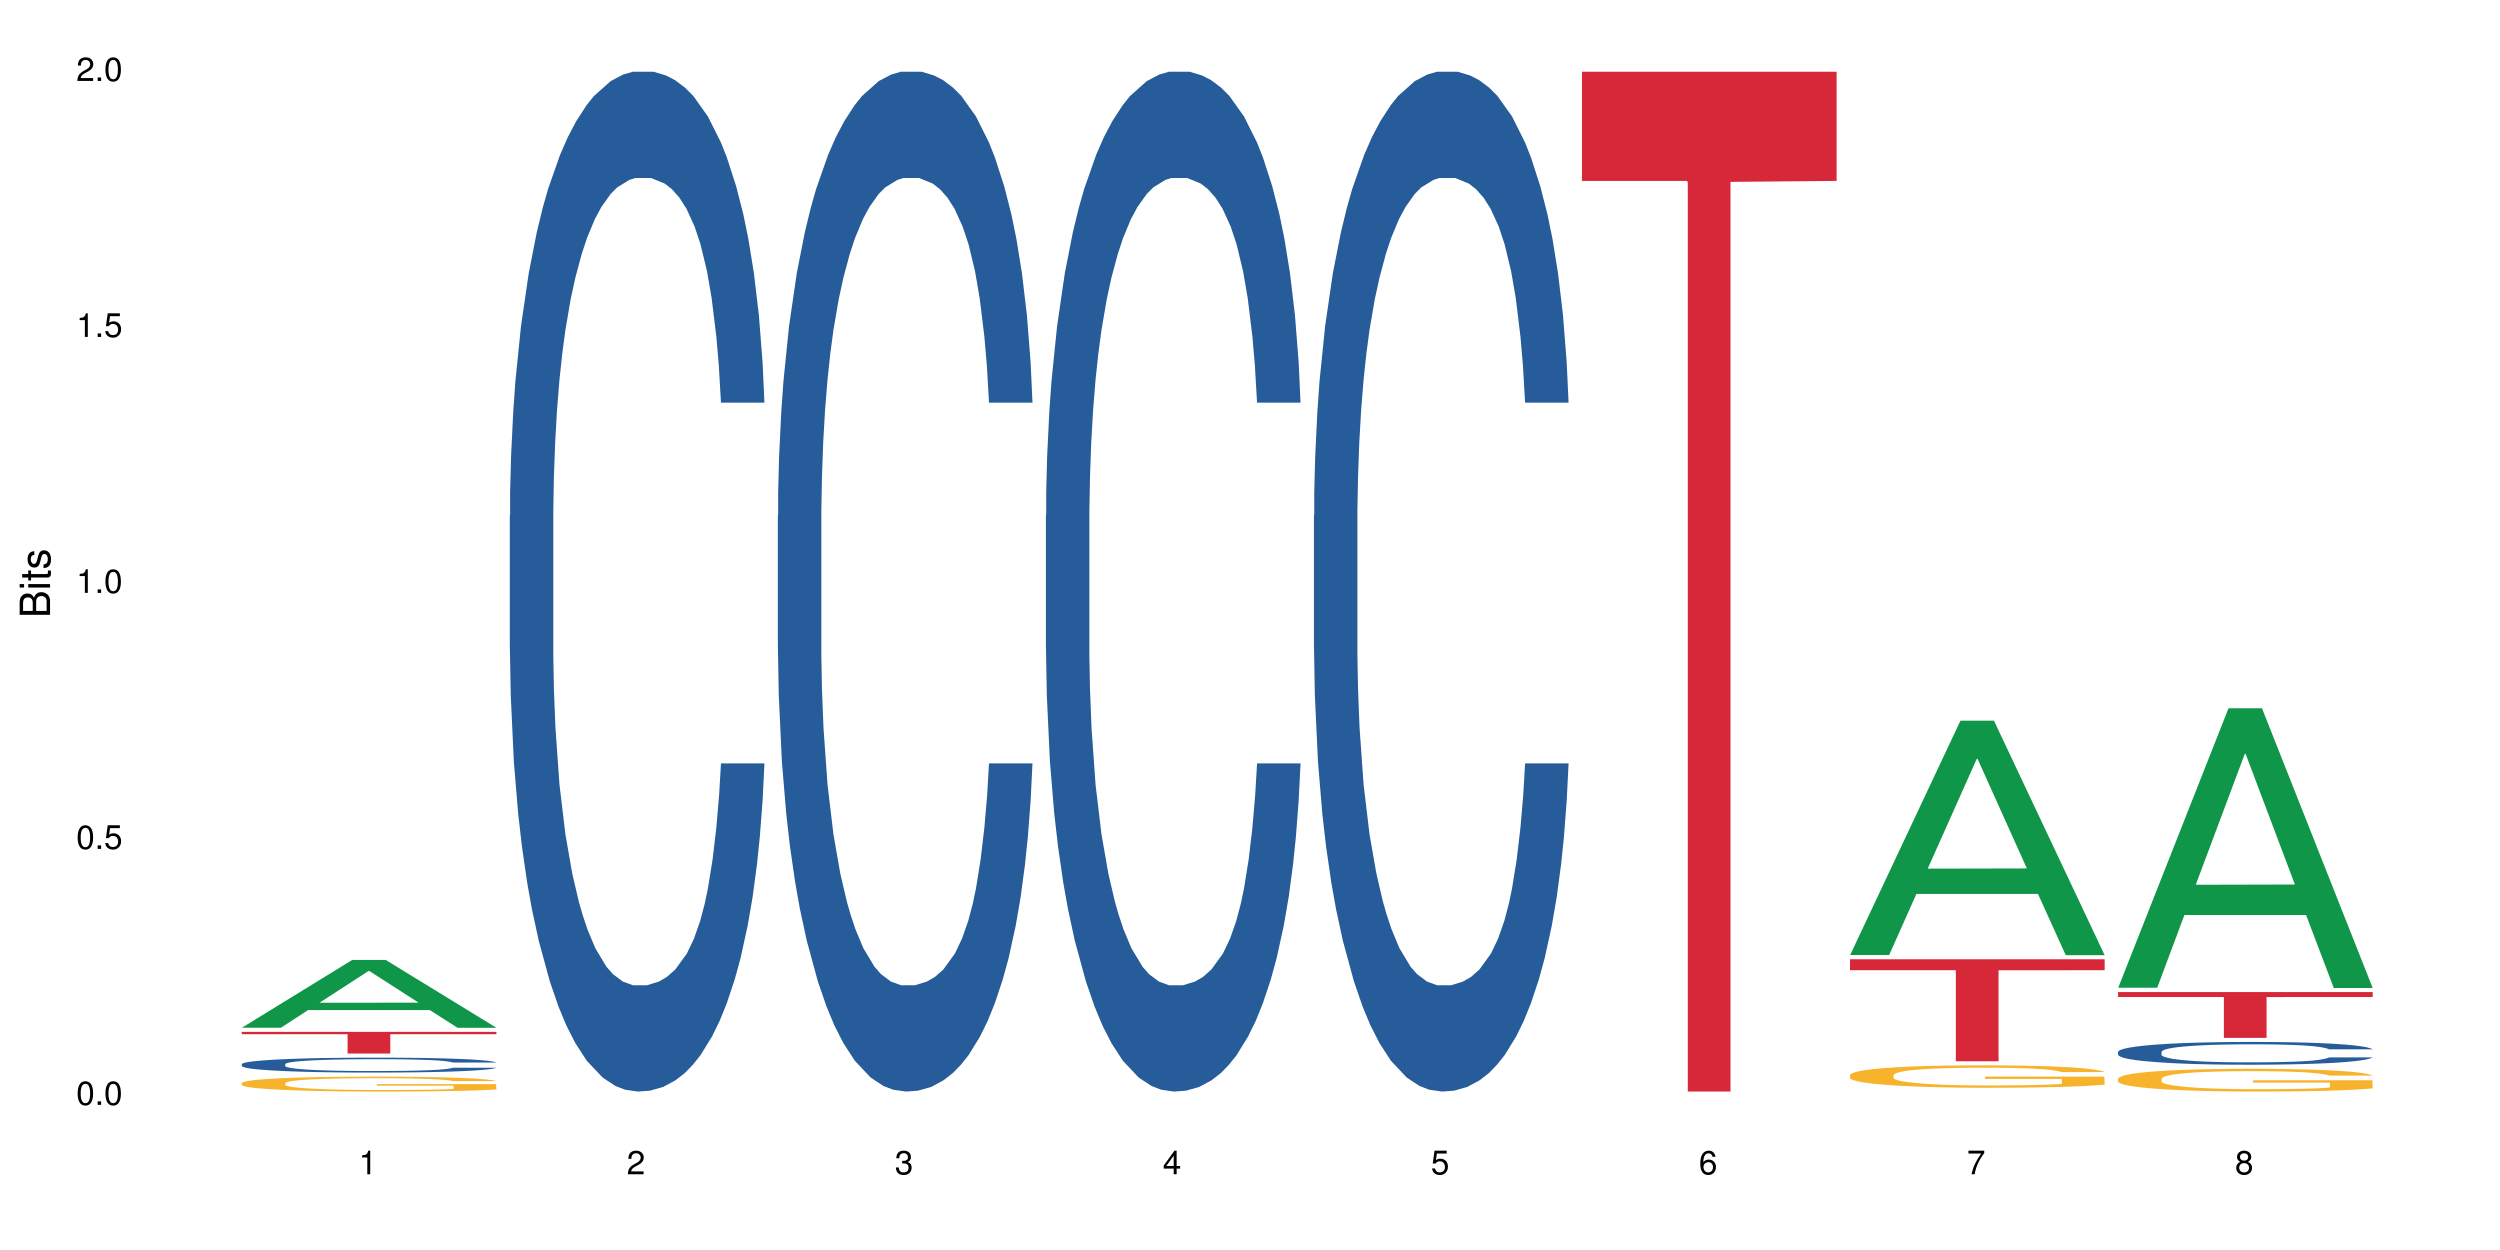 <?xml version="1.0" encoding="UTF-8"?>
<svg xmlns="http://www.w3.org/2000/svg" xmlns:xlink="http://www.w3.org/1999/xlink" width="720pt" height="360pt" viewBox="0 0 720 360" version="1.1">
<defs>
<g>
<symbol overflow="visible" id="glyph0-0">
<path style="stroke:none;" d=""/>
</symbol>
<symbol overflow="visible" id="glyph0-1">
<path style="stroke:none;" d="M 2.641 -6.797 C 2 -6.797 1.422 -6.531 1.078 -6.047 C 0.641 -5.453 0.406 -4.547 0.406 -3.297 C 0.406 -1 1.188 0.219 2.641 0.219 C 4.078 0.219 4.859 -1 4.859 -3.234 C 4.859 -4.562 4.656 -5.438 4.203 -6.047 C 3.844 -6.531 3.281 -6.797 2.641 -6.797 Z M 2.641 -6.047 C 3.547 -6.047 4 -5.125 4 -3.312 C 4 -1.375 3.562 -0.484 2.625 -0.484 C 1.734 -0.484 1.281 -1.422 1.281 -3.281 C 1.281 -5.141 1.734 -6.047 2.641 -6.047 Z M 2.641 -6.047 "/>
</symbol>
<symbol overflow="visible" id="glyph0-2">
<path style="stroke:none;" d="M 1.828 -1 L 0.828 -1 L 0.828 0 L 1.828 0 Z M 1.828 -1 "/>
</symbol>
<symbol overflow="visible" id="glyph0-3">
<path style="stroke:none;" d="M 4.562 -6.797 L 1.062 -6.797 L 0.547 -3.094 L 1.328 -3.094 C 1.719 -3.562 2.047 -3.734 2.578 -3.734 C 3.484 -3.734 4.062 -3.109 4.062 -2.094 C 4.062 -1.125 3.484 -0.531 2.578 -0.531 C 1.828 -0.531 1.375 -0.906 1.188 -1.672 L 0.328 -1.672 C 0.453 -1.109 0.547 -0.844 0.75 -0.594 C 1.125 -0.078 1.828 0.219 2.594 0.219 C 3.969 0.219 4.922 -0.781 4.922 -2.219 C 4.922 -3.562 4.031 -4.484 2.719 -4.484 C 2.25 -4.484 1.859 -4.359 1.469 -4.062 L 1.734 -5.969 L 4.562 -5.969 Z M 4.562 -6.797 "/>
</symbol>
<symbol overflow="visible" id="glyph0-4">
<path style="stroke:none;" d="M 2.484 -4.844 L 2.484 0 L 3.328 0 L 3.328 -6.797 L 2.766 -6.797 C 2.469 -5.75 2.281 -5.609 0.984 -5.453 L 0.984 -4.844 Z M 2.484 -4.844 "/>
</symbol>
<symbol overflow="visible" id="glyph0-5">
<path style="stroke:none;" d="M 4.859 -0.828 L 1.281 -0.828 C 1.359 -1.391 1.672 -1.75 2.5 -2.234 L 3.469 -2.75 C 4.406 -3.266 4.906 -3.969 4.906 -4.812 C 4.906 -5.375 4.672 -5.906 4.266 -6.266 C 3.859 -6.625 3.375 -6.797 2.719 -6.797 C 1.859 -6.797 1.219 -6.5 0.844 -5.922 C 0.609 -5.562 0.5 -5.125 0.484 -4.438 L 1.328 -4.438 C 1.359 -4.906 1.406 -5.188 1.531 -5.406 C 1.75 -5.812 2.188 -6.062 2.703 -6.062 C 3.469 -6.062 4.031 -5.516 4.031 -4.781 C 4.031 -4.25 3.719 -3.797 3.125 -3.438 L 2.234 -2.938 C 0.812 -2.141 0.406 -1.5 0.328 0 L 4.859 0 Z M 4.859 -0.828 "/>
</symbol>
<symbol overflow="visible" id="glyph0-6">
<path style="stroke:none;" d="M 2.125 -3.125 L 2.578 -3.125 C 3.516 -3.125 3.984 -2.703 3.984 -1.891 C 3.984 -1.031 3.469 -0.531 2.578 -0.531 C 1.656 -0.531 1.203 -0.984 1.156 -1.969 L 0.312 -1.969 C 0.344 -1.422 0.438 -1.078 0.609 -0.766 C 0.953 -0.109 1.625 0.219 2.547 0.219 C 3.953 0.219 4.859 -0.609 4.859 -1.906 C 4.859 -2.766 4.516 -3.25 3.703 -3.516 C 4.344 -3.766 4.656 -4.25 4.656 -4.938 C 4.656 -6.109 3.875 -6.797 2.578 -6.797 C 1.203 -6.797 0.484 -6.047 0.453 -4.609 L 1.297 -4.609 C 1.312 -5.016 1.344 -5.25 1.453 -5.453 C 1.641 -5.828 2.062 -6.062 2.594 -6.062 C 3.344 -6.062 3.797 -5.625 3.797 -4.906 C 3.797 -4.422 3.609 -4.141 3.25 -3.984 C 3.016 -3.891 2.719 -3.844 2.125 -3.844 Z M 2.125 -3.125 "/>
</symbol>
<symbol overflow="visible" id="glyph0-7">
<path style="stroke:none;" d="M 3.141 -1.625 L 3.141 0 L 3.984 0 L 3.984 -1.625 L 4.984 -1.625 L 4.984 -2.391 L 3.984 -2.391 L 3.984 -6.797 L 3.359 -6.797 L 0.266 -2.516 L 0.266 -1.625 Z M 3.141 -2.391 L 1 -2.391 L 3.141 -5.359 Z M 3.141 -2.391 "/>
</symbol>
<symbol overflow="visible" id="glyph0-8">
<path style="stroke:none;" d="M 4.781 -5.031 C 4.609 -6.141 3.891 -6.797 2.844 -6.797 C 2.094 -6.797 1.422 -6.438 1.031 -5.828 C 0.609 -5.172 0.406 -4.344 0.406 -3.094 C 0.406 -1.953 0.578 -1.234 0.984 -0.625 C 1.359 -0.078 1.953 0.219 2.703 0.219 C 3.984 0.219 4.922 -0.734 4.922 -2.078 C 4.922 -3.344 4.062 -4.234 2.844 -4.234 C 2.172 -4.234 1.641 -3.969 1.281 -3.469 C 1.281 -5.125 1.828 -6.047 2.797 -6.047 C 3.391 -6.047 3.797 -5.672 3.938 -5.031 Z M 2.734 -3.484 C 3.547 -3.484 4.062 -2.922 4.062 -2 C 4.062 -1.156 3.484 -0.531 2.703 -0.531 C 1.922 -0.531 1.328 -1.188 1.328 -2.047 C 1.328 -2.891 1.906 -3.484 2.734 -3.484 Z M 2.734 -3.484 "/>
</symbol>
<symbol overflow="visible" id="glyph0-9">
<path style="stroke:none;" d="M 4.984 -6.797 L 0.438 -6.797 L 0.438 -5.969 L 4.109 -5.969 C 2.5 -3.656 1.828 -2.234 1.328 0 L 2.219 0 C 2.594 -2.172 3.453 -4.047 4.984 -6.094 Z M 4.984 -6.797 "/>
</symbol>
<symbol overflow="visible" id="glyph0-10">
<path style="stroke:none;" d="M 3.75 -3.578 C 4.453 -4 4.688 -4.344 4.688 -4.984 C 4.688 -6.047 3.844 -6.797 2.641 -6.797 C 1.438 -6.797 0.594 -6.047 0.594 -4.984 C 0.594 -4.359 0.828 -4.016 1.516 -3.578 C 0.734 -3.203 0.359 -2.641 0.359 -1.891 C 0.359 -0.641 1.297 0.219 2.641 0.219 C 3.984 0.219 4.922 -0.641 4.922 -1.875 C 4.922 -2.641 4.531 -3.203 3.75 -3.578 Z M 2.641 -6.047 C 3.359 -6.047 3.812 -5.625 3.812 -4.969 C 3.812 -4.344 3.344 -3.922 2.641 -3.922 C 1.922 -3.922 1.453 -4.344 1.453 -4.984 C 1.453 -5.625 1.922 -6.047 2.641 -6.047 Z M 2.641 -3.203 C 3.484 -3.203 4.062 -2.672 4.062 -1.875 C 4.062 -1.062 3.484 -0.531 2.625 -0.531 C 1.797 -0.531 1.219 -1.078 1.219 -1.875 C 1.219 -2.672 1.797 -3.203 2.641 -3.203 Z M 2.641 -3.203 "/>
</symbol>
<symbol overflow="visible" id="glyph1-0">
<path style="stroke:none;" d=""/>
</symbol>
<symbol overflow="visible" id="glyph1-1">
<path style="stroke:none;" d="M 0 -0.953 L 0 -4.891 C 0 -5.719 -0.234 -6.344 -0.734 -6.797 C -1.188 -7.234 -1.812 -7.469 -2.5 -7.469 C -3.547 -7.469 -4.188 -7 -4.625 -5.875 C -4.984 -6.672 -5.641 -7.094 -6.531 -7.094 C -7.156 -7.094 -7.734 -6.859 -8.141 -6.391 C -8.562 -5.938 -8.75 -5.344 -8.75 -4.5 L -8.75 -0.953 Z M -4.984 -2.062 L -7.766 -2.062 L -7.766 -4.219 C -7.766 -4.844 -7.688 -5.203 -7.453 -5.5 C -7.219 -5.812 -6.859 -5.969 -6.375 -5.969 C -5.906 -5.969 -5.531 -5.812 -5.297 -5.5 C -5.062 -5.203 -4.984 -4.844 -4.984 -4.219 Z M -0.984 -2.062 L -4 -2.062 L -4 -4.781 C -4 -5.328 -3.859 -5.688 -3.578 -5.953 C -3.297 -6.219 -2.922 -6.359 -2.484 -6.359 C -2.062 -6.359 -1.688 -6.219 -1.406 -5.953 C -1.109 -5.688 -0.984 -5.328 -0.984 -4.781 Z M -0.984 -2.062 "/>
</symbol>
<symbol overflow="visible" id="glyph1-2">
<path style="stroke:none;" d="M -6.281 -1.797 L -6.281 -0.797 L 0 -0.797 L 0 -1.797 Z M -8.75 -1.797 L -8.75 -0.797 L -7.484 -0.797 L -7.484 -1.797 Z M -8.75 -1.797 "/>
</symbol>
<symbol overflow="visible" id="glyph1-3">
<path style="stroke:none;" d="M -6.281 -3.047 L -6.281 -2.016 L -8.016 -2.016 L -8.016 -1.016 L -6.281 -1.016 L -6.281 -0.172 L -5.469 -0.172 L -5.469 -1.016 L -0.719 -1.016 C -0.078 -1.016 0.281 -1.453 0.281 -2.234 C 0.281 -2.469 0.25 -2.719 0.188 -3.047 L -0.641 -3.047 C -0.609 -2.922 -0.594 -2.766 -0.594 -2.562 C -0.594 -2.141 -0.719 -2.016 -1.156 -2.016 L -5.469 -2.016 L -5.469 -3.047 Z M -6.281 -3.047 "/>
</symbol>
<symbol overflow="visible" id="glyph1-4">
<path style="stroke:none;" d="M -4.531 -5.25 C -5.766 -5.25 -6.469 -4.422 -6.469 -2.969 C -6.469 -1.516 -5.719 -0.562 -4.547 -0.562 C -3.562 -0.562 -3.094 -1.062 -2.734 -2.562 L -2.516 -3.484 C -2.344 -4.188 -2.094 -4.469 -1.625 -4.469 C -1.047 -4.469 -0.641 -3.875 -0.641 -3 C -0.641 -2.453 -0.797 -2 -1.062 -1.75 C -1.25 -1.594 -1.422 -1.531 -1.875 -1.469 L -1.875 -0.406 C -0.422 -0.453 0.281 -1.266 0.281 -2.922 C 0.281 -4.5 -0.5 -5.516 -1.719 -5.516 C -2.656 -5.516 -3.172 -4.984 -3.469 -3.734 L -3.703 -2.766 C -3.891 -1.953 -4.156 -1.609 -4.594 -1.609 C -5.172 -1.609 -5.547 -2.125 -5.547 -2.938 C -5.547 -3.75 -5.203 -4.172 -4.531 -4.203 Z M -4.531 -5.25 "/>
</symbol>
</g>
</defs>
<g id="surface18495">
<rect x="0" y="0" width="720" height="360" style="fill:rgb(100%,100%,100%);fill-opacity:1;stroke:none;"/>
<path style=" stroke:none;fill-rule:nonzero;fill:rgb(6.275%,58.824%,28.235%);fill-opacity:1;" d="M 69.629 295.98 L 69.707 295.961 L 101.441 276.461 L 111.078 276.461 L 142.965 296 L 131.762 296 L 123.77 290.898 L 88.746 290.898 L 80.91 295.98 L 69.629 295.98 L 92.117 288.789 L 120.559 288.77 L 106.375 279.652 L 106.219 279.637 L 106.062 279.691 L 92.039 288.77 L 92.117 288.789 Z M 69.629 295.98 "/>
<path style=" stroke:none;fill-rule:nonzero;fill:rgb(14.51%,36.078%,60%);fill-opacity:1;" d="M 69.629 306.473 L 69.719 306.469 L 69.719 306.375 L 69.988 306.227 L 70.613 306.039 L 71.238 305.91 L 72.848 305.676 L 75.086 305.453 L 77.41 305.281 L 79.109 305.18 L 80.629 305.102 L 84.117 304.953 L 86.355 304.879 L 88.77 304.812 L 91.719 304.746 L 93.867 304.707 L 98.695 304.645 L 102.273 304.617 L 105.047 304.605 L 111.039 304.605 L 114.613 304.621 L 117.207 304.641 L 120.07 304.672 L 122.484 304.707 L 126.688 304.793 L 130.445 304.902 L 132.145 304.965 L 134.828 305.09 L 136.883 305.207 L 138.316 305.309 L 139.926 305.453 L 141.355 305.629 L 142.43 305.828 L 142.965 306 L 130.445 306 L 129.82 305.84 L 129.102 305.719 L 127.762 305.559 L 126.422 305.445 L 124.543 305.332 L 122.844 305.258 L 120.516 305.184 L 118.461 305.137 L 116.312 305.102 L 114.258 305.078 L 110.32 305.055 L 105.762 305.055 L 104.062 305.062 L 100.574 305.094 L 98.695 305.121 L 96.012 305.176 L 94.133 305.227 L 91.898 305.305 L 90.379 305.371 L 88.5 305.473 L 87.16 305.562 L 85.637 305.691 L 84.742 305.789 L 83.938 305.898 L 83.223 306.031 L 82.688 306.168 L 82.328 306.312 L 82.148 306.453 L 82.148 307.062 L 82.328 307.203 L 82.777 307.367 L 83.938 307.605 L 85.637 307.816 L 87.605 307.98 L 89.484 308.098 L 90.559 308.152 L 91.988 308.215 L 94.223 308.293 L 97.445 308.371 L 99.32 308.402 L 102.184 308.434 L 105.137 308.449 L 109.07 308.449 L 112.559 308.434 L 114.883 308.414 L 117.297 308.383 L 120.605 308.316 L 122.664 308.254 L 124.453 308.18 L 125.793 308.105 L 126.688 308.043 L 128.031 307.922 L 129.102 307.789 L 129.906 307.652 L 130.445 307.516 L 142.965 307.516 L 142.43 307.676 L 141.625 307.828 L 140.82 307.941 L 139.566 308.078 L 138.137 308.199 L 136.078 308.336 L 134.379 308.426 L 132.145 308.527 L 130.086 308.602 L 127.852 308.668 L 124.543 308.746 L 122.395 308.785 L 120.07 308.82 L 117.297 308.852 L 113.809 308.879 L 110.055 308.895 L 106.566 308.898 L 102.809 308.891 L 100.035 308.875 L 96.371 308.84 L 91.809 308.77 L 88.5 308.695 L 85.906 308.621 L 83.672 308.543 L 81.168 308.434 L 77.945 308.262 L 75.98 308.129 L 74.637 308.02 L 73.117 307.867 L 72.043 307.73 L 70.793 307.508 L 69.898 307.23 L 69.629 307.016 Z M 69.629 306.473 "/>
<path style=" stroke:none;fill-rule:nonzero;fill:rgb(96.863%,70.196%,16.863%);fill-opacity:1;" d="M 69.629 311.918 L 69.719 311.914 L 69.719 311.836 L 70.078 311.656 L 70.973 311.414 L 72.133 311.215 L 73.387 311.059 L 74.191 310.977 L 75.531 310.859 L 76.695 310.773 L 79.645 310.594 L 83.402 310.43 L 85.461 310.359 L 87.785 310.293 L 91.094 310.219 L 92.613 310.191 L 97.266 310.129 L 102.543 310.09 L 108.355 310.078 L 111.039 310.082 L 114.703 310.098 L 119.711 310.141 L 122.574 310.18 L 124.809 310.219 L 127.137 310.27 L 129.996 310.348 L 132.68 310.441 L 134.828 310.535 L 136.973 310.652 L 138.762 310.781 L 140.281 310.918 L 141.625 311.082 L 142.43 311.219 L 142.965 311.355 L 130.535 311.355 L 129.82 311.219 L 129.016 311.113 L 127.672 310.984 L 126.332 310.891 L 124.988 310.816 L 122.484 310.715 L 120.34 310.648 L 117.656 310.594 L 115.062 310.559 L 112.109 310.535 L 110.32 310.527 L 105.582 310.527 L 101.289 310.555 L 98.785 310.586 L 96.996 310.617 L 94.492 310.676 L 92.973 310.727 L 92.078 310.758 L 89.395 310.879 L 87.605 310.988 L 86.621 311.062 L 85.371 311.18 L 84.477 311.285 L 83.492 311.441 L 82.953 311.559 L 82.238 311.828 L 82.148 312.531 L 82.418 312.68 L 82.953 312.84 L 83.672 312.984 L 84.742 313.133 L 85.816 313.246 L 87.695 313.398 L 89.305 313.5 L 90.559 313.566 L 92.973 313.672 L 93.957 313.707 L 96.281 313.777 L 98.695 313.832 L 101.648 313.879 L 103.883 313.902 L 107.461 313.922 L 112.02 313.922 L 117.387 313.898 L 120.785 313.867 L 123.109 313.836 L 124.633 313.809 L 126.508 313.766 L 127.852 313.727 L 129.102 313.684 L 130.625 313.617 L 130.625 312.68 L 108.535 312.676 L 108.535 312.238 L 142.875 312.234 L 142.965 313.766 L 141.086 313.871 L 138.762 313.977 L 136.527 314.055 L 134.199 314.121 L 130.891 314.195 L 128.207 314.242 L 124.094 314.297 L 120.34 314.332 L 116.402 314.355 L 112.914 314.367 L 108.801 314.371 L 105.137 314.363 L 101.199 314.34 L 98.07 314.309 L 95.207 314.27 L 92.344 314.219 L 88.77 314.137 L 86.441 314.07 L 84.027 313.988 L 81.613 313.887 L 79.469 313.781 L 78.035 313.699 L 76.605 313.605 L 75.086 313.488 L 73.652 313.355 L 72.582 313.234 L 71.598 313.098 L 70.883 312.969 L 70.164 312.789 L 69.809 312.648 L 69.629 312.527 Z M 69.629 311.918 "/>
<path style=" stroke:none;fill-rule:nonzero;fill:rgb(83.922%,15.686%,22.353%);fill-opacity:1;" d="M 69.629 297.18 L 142.965 297.18 L 142.965 297.848 L 112.402 297.852 L 112.402 303.426 L 100.105 303.426 L 100.105 297.859 L 99.926 297.848 L 69.629 297.848 Z M 69.629 297.18 "/>
<path style=" stroke:none;fill-rule:nonzero;fill:rgb(14.51%,36.078%,60%);fill-opacity:1;" d="M 146.824 148.457 L 146.914 148.188 L 146.914 141.742 L 147.184 131.543 L 147.809 118.656 L 148.434 109.797 L 150.043 93.957 L 152.281 78.652 L 154.605 66.84 L 156.305 59.859 L 157.824 54.492 L 161.312 44.559 L 163.551 39.457 L 165.965 34.891 L 168.914 30.328 L 171.062 27.645 L 175.891 23.348 L 179.469 21.469 L 182.242 20.664 L 188.234 20.664 L 191.812 21.738 L 194.406 23.078 L 197.266 25.227 L 199.68 27.645 L 203.883 33.551 L 207.641 41.066 L 209.34 45.363 L 212.023 53.684 L 214.078 61.738 L 215.512 68.719 L 217.121 78.652 L 218.551 90.734 L 219.625 104.426 L 220.16 115.969 L 207.641 115.969 L 207.016 105.23 L 206.301 96.91 L 204.957 85.902 L 203.617 78.117 L 201.738 70.332 L 200.039 65.23 L 197.715 60.129 L 195.656 56.906 L 193.512 54.492 L 191.453 52.879 L 187.52 51.27 L 182.957 51.27 L 181.258 51.805 L 177.77 53.953 L 175.891 55.832 L 173.207 59.59 L 171.332 63.082 L 169.094 68.449 L 167.574 73.016 L 165.695 79.996 L 164.355 86.172 L 162.836 95.031 L 161.941 101.742 L 161.137 109.258 L 160.418 118.117 L 159.883 127.516 L 159.523 137.449 L 159.348 147.113 L 159.348 188.727 L 159.523 198.391 L 159.973 209.668 L 161.137 226.043 L 162.836 240.273 L 164.801 251.547 L 166.68 259.602 L 167.754 263.359 L 169.184 267.656 L 171.418 273.027 L 174.641 278.395 L 176.516 280.543 L 179.379 282.691 L 182.332 283.766 L 186.266 283.766 L 189.754 282.691 L 192.078 281.348 L 194.492 279.199 L 197.805 274.637 L 199.859 270.34 L 201.648 265.242 L 202.988 260.141 L 203.883 255.844 L 205.227 247.52 L 206.301 238.395 L 207.105 228.996 L 207.641 219.867 L 220.16 219.867 L 219.625 230.609 L 218.82 241.078 L 218.016 248.863 L 216.762 258.262 L 215.332 266.582 L 213.273 275.98 L 211.574 282.152 L 209.34 288.867 L 207.281 293.969 L 205.047 298.531 L 201.738 303.898 L 199.59 306.586 L 197.266 309 L 194.492 311.148 L 191.004 313.027 L 187.25 314.102 L 183.762 314.371 L 180.004 313.832 L 177.234 312.762 L 173.566 310.344 L 169.004 305.512 L 165.695 300.41 L 163.102 295.309 L 160.867 289.941 L 158.363 282.691 L 155.145 270.879 L 153.176 261.75 L 151.832 254.234 L 150.312 243.762 L 149.238 234.367 L 147.988 219.332 L 147.094 200.27 L 146.824 185.504 Z M 146.824 148.457 "/>
<path style=" stroke:none;fill-rule:nonzero;fill:rgb(14.51%,36.078%,60%);fill-opacity:1;" d="M 224.02 148.457 L 224.109 148.188 L 224.109 141.742 L 224.379 131.543 L 225.004 118.656 L 225.633 109.797 L 227.242 93.957 L 229.477 78.652 L 231.801 66.84 L 233.5 59.859 L 235.023 54.492 L 238.508 44.559 L 240.746 39.457 L 243.16 34.891 L 246.113 30.328 L 248.258 27.645 L 253.086 23.348 L 256.664 21.469 L 259.438 20.664 L 265.43 20.664 L 269.008 21.738 L 271.602 23.078 L 274.461 25.227 L 276.875 27.645 L 281.082 33.551 L 284.836 41.066 L 286.535 45.363 L 289.219 53.684 L 291.277 61.738 L 292.707 68.719 L 294.316 78.652 L 295.746 90.734 L 296.82 104.426 L 297.355 115.969 L 284.836 115.969 L 284.211 105.23 L 283.496 96.91 L 282.152 85.902 L 280.812 78.117 L 278.934 70.332 L 277.234 65.23 L 274.91 60.129 L 272.852 56.906 L 270.707 54.492 L 268.648 52.879 L 264.715 51.27 L 260.152 51.27 L 258.453 51.805 L 254.965 53.953 L 253.086 55.832 L 250.406 59.59 L 248.527 63.082 L 246.289 68.449 L 244.77 73.016 L 242.891 79.996 L 241.551 86.172 L 240.031 95.031 L 239.137 101.742 L 238.332 109.258 L 237.613 118.117 L 237.078 127.516 L 236.723 137.449 L 236.543 147.113 L 236.543 188.727 L 236.723 198.391 L 237.168 209.668 L 238.332 226.043 L 240.031 240.273 L 241.996 251.547 L 243.875 259.602 L 244.949 263.359 L 246.379 267.656 L 248.617 273.027 L 251.836 278.395 L 253.715 280.543 L 256.574 282.691 L 259.527 283.766 L 263.461 283.766 L 266.949 282.691 L 269.273 281.348 L 271.691 279.199 L 275 274.637 L 277.055 270.34 L 278.844 265.242 L 280.188 260.141 L 281.082 255.844 L 282.422 247.52 L 283.496 238.395 L 284.301 228.996 L 284.836 219.867 L 297.355 219.867 L 296.82 230.609 L 296.016 241.078 L 295.211 248.863 L 293.957 258.262 L 292.527 266.582 L 290.473 275.98 L 288.773 282.152 L 286.535 288.867 L 284.48 293.969 L 282.242 298.531 L 278.934 303.898 L 276.789 306.586 L 274.461 309 L 271.691 311.148 L 268.203 313.027 L 264.445 314.102 L 260.957 314.371 L 257.203 313.832 L 254.43 312.762 L 250.762 310.344 L 246.199 305.512 L 242.891 300.41 L 240.297 295.309 L 238.062 289.941 L 235.559 282.691 L 232.34 270.879 L 230.371 261.75 L 229.031 254.234 L 227.508 243.762 L 226.438 234.367 L 225.184 219.332 L 224.289 200.27 L 224.02 185.504 Z M 224.02 148.457 "/>
<path style=" stroke:none;fill-rule:nonzero;fill:rgb(14.51%,36.078%,60%);fill-opacity:1;" d="M 301.219 148.457 L 301.305 148.188 L 301.305 141.742 L 301.574 131.543 L 302.199 118.656 L 302.828 109.797 L 304.438 93.957 L 306.672 78.652 L 308.996 66.84 L 310.695 59.859 L 312.219 54.492 L 315.707 44.559 L 317.941 39.457 L 320.355 34.891 L 323.309 30.328 L 325.453 27.645 L 330.285 23.348 L 333.859 21.469 L 336.633 20.664 L 342.625 20.664 L 346.203 21.738 L 348.797 23.078 L 351.656 25.227 L 354.074 27.645 L 358.277 33.551 L 362.031 41.066 L 363.73 45.363 L 366.414 53.684 L 368.473 61.738 L 369.902 68.719 L 371.512 78.652 L 372.945 90.734 L 374.016 104.426 L 374.555 115.969 L 362.031 115.969 L 361.406 105.23 L 360.691 96.91 L 359.348 85.902 L 358.008 78.117 L 356.129 70.332 L 354.43 65.23 L 352.105 60.129 L 350.047 56.906 L 347.902 54.492 L 345.844 52.879 L 341.91 51.27 L 337.348 51.27 L 335.648 51.805 L 332.16 53.953 L 330.285 55.832 L 327.602 59.59 L 325.723 63.082 L 323.484 68.449 L 321.965 73.016 L 320.086 79.996 L 318.746 86.172 L 317.227 95.031 L 316.332 101.742 L 315.527 109.258 L 314.812 118.117 L 314.273 127.516 L 313.918 137.449 L 313.738 147.113 L 313.738 188.727 L 313.918 198.391 L 314.363 209.668 L 315.527 226.043 L 317.227 240.273 L 319.195 251.547 L 321.07 259.602 L 322.145 263.359 L 323.574 267.656 L 325.812 273.027 L 329.031 278.395 L 330.91 280.543 L 333.77 282.691 L 336.723 283.766 L 340.656 283.766 L 344.145 282.691 L 346.473 281.348 L 348.887 279.199 L 352.195 274.637 L 354.25 270.34 L 356.039 265.242 L 357.383 260.141 L 358.277 255.844 L 359.617 247.52 L 360.691 238.395 L 361.496 228.996 L 362.031 219.867 L 374.555 219.867 L 374.016 230.609 L 373.211 241.078 L 372.406 248.863 L 371.156 258.262 L 369.723 266.582 L 367.668 275.98 L 365.969 282.152 L 363.73 288.867 L 361.676 293.969 L 359.438 298.531 L 356.129 303.898 L 353.984 306.586 L 351.656 309 L 348.887 311.148 L 345.398 313.027 L 341.641 314.102 L 338.152 314.371 L 334.398 313.832 L 331.625 312.762 L 327.957 310.344 L 323.398 305.512 L 320.086 300.41 L 317.496 295.309 L 315.258 289.941 L 312.754 282.691 L 309.535 270.879 L 307.566 261.75 L 306.227 254.234 L 304.707 243.762 L 303.633 234.367 L 302.379 219.332 L 301.484 200.27 L 301.219 185.504 Z M 301.219 148.457 "/>
<path style=" stroke:none;fill-rule:nonzero;fill:rgb(14.51%,36.078%,60%);fill-opacity:1;" d="M 378.414 148.457 L 378.504 148.188 L 378.504 141.742 L 378.77 131.543 L 379.398 118.656 L 380.023 109.797 L 381.633 93.957 L 383.867 78.652 L 386.195 66.84 L 387.895 59.859 L 389.414 54.492 L 392.902 44.559 L 395.137 39.457 L 397.551 34.891 L 400.504 30.328 L 402.648 27.645 L 407.48 23.348 L 411.055 21.469 L 413.828 20.664 L 419.82 20.664 L 423.398 21.738 L 425.992 23.078 L 428.855 25.227 L 431.27 27.645 L 435.473 33.551 L 439.227 41.066 L 440.926 45.363 L 443.609 53.684 L 445.668 61.738 L 447.098 68.719 L 448.707 78.652 L 450.141 90.734 L 451.211 104.426 L 451.75 115.969 L 439.227 115.969 L 438.602 105.23 L 437.887 96.91 L 436.547 85.902 L 435.203 78.117 L 433.324 70.332 L 431.625 65.23 L 429.301 60.129 L 427.246 56.906 L 425.098 54.492 L 423.039 52.879 L 419.105 51.27 L 414.543 51.27 L 412.844 51.805 L 409.355 53.953 L 407.48 55.832 L 404.797 59.59 L 402.918 63.082 L 400.684 68.449 L 399.16 73.016 L 397.285 79.996 L 395.941 86.172 L 394.422 95.031 L 393.527 101.742 L 392.723 109.258 L 392.008 118.117 L 391.469 127.516 L 391.113 137.449 L 390.934 147.113 L 390.934 188.727 L 391.113 198.391 L 391.559 209.668 L 392.723 226.043 L 394.422 240.273 L 396.391 251.547 L 398.266 259.602 L 399.34 263.359 L 400.773 267.656 L 403.008 273.027 L 406.227 278.395 L 408.105 280.543 L 410.969 282.691 L 413.918 283.766 L 417.855 283.766 L 421.34 282.691 L 423.668 281.348 L 426.082 279.199 L 429.391 274.637 L 431.449 270.34 L 433.234 265.242 L 434.578 260.141 L 435.473 255.844 L 436.812 247.52 L 437.887 238.395 L 438.691 228.996 L 439.227 219.867 L 451.75 219.867 L 451.211 230.609 L 450.406 241.078 L 449.602 248.863 L 448.352 258.262 L 446.918 266.582 L 444.863 275.98 L 443.164 282.152 L 440.926 288.867 L 438.871 293.969 L 436.637 298.531 L 433.324 303.898 L 431.18 306.586 L 428.855 309 L 426.082 311.148 L 422.594 313.027 L 418.836 314.102 L 415.348 314.371 L 411.594 313.832 L 408.82 312.762 L 405.152 310.344 L 400.594 305.512 L 397.285 300.41 L 394.691 295.309 L 392.453 289.941 L 389.949 282.691 L 386.73 270.879 L 384.762 261.75 L 383.422 254.234 L 381.902 243.762 L 380.828 234.367 L 379.574 219.332 L 378.68 200.27 L 378.414 185.504 Z M 378.414 148.457 "/>
<path style=" stroke:none;fill-rule:nonzero;fill:rgb(83.922%,15.686%,22.353%);fill-opacity:1;" d="M 455.609 20.664 L 528.945 20.664 L 528.945 52.102 L 498.383 52.379 L 498.383 314.371 L 486.086 314.371 L 486.086 52.652 L 485.906 52.102 L 455.609 52.102 Z M 455.609 20.664 "/>
<path style=" stroke:none;fill-rule:nonzero;fill:rgb(6.275%,58.824%,28.235%);fill-opacity:1;" d="M 532.805 275.031 L 532.883 274.969 L 564.617 207.543 L 574.254 207.543 L 606.141 275.098 L 594.938 275.098 L 586.945 257.461 L 551.922 257.461 L 544.086 275.031 L 532.805 275.031 L 555.293 250.168 L 583.734 250.105 L 569.551 218.582 L 569.395 218.516 L 569.238 218.707 L 555.215 250.105 L 555.293 250.168 Z M 532.805 275.031 "/>
<path style=" stroke:none;fill-rule:nonzero;fill:rgb(96.863%,70.196%,16.863%);fill-opacity:1;" d="M 532.805 309.59 L 532.895 309.582 L 532.895 309.465 L 533.254 309.199 L 534.145 308.832 L 535.309 308.531 L 536.562 308.297 L 537.367 308.172 L 538.707 307.996 L 539.871 307.867 L 542.82 307.602 L 546.578 307.352 L 548.637 307.246 L 550.961 307.148 L 554.27 307.035 L 555.789 306.992 L 560.441 306.898 L 565.715 306.84 L 571.531 306.824 L 574.215 306.828 L 577.879 306.852 L 582.887 306.918 L 585.75 306.977 L 587.984 307.035 L 590.312 307.113 L 593.172 307.23 L 595.855 307.371 L 598.004 307.512 L 600.148 307.688 L 601.938 307.879 L 603.457 308.086 L 604.801 308.332 L 605.605 308.539 L 606.141 308.746 L 593.711 308.746 L 592.996 308.539 L 592.188 308.379 L 590.848 308.184 L 589.508 308.043 L 588.164 307.93 L 585.66 307.777 L 583.516 307.684 L 580.832 307.602 L 578.238 307.547 L 575.285 307.512 L 573.496 307.5 L 568.758 307.5 L 564.465 307.543 L 561.961 307.59 L 560.172 307.637 L 557.668 307.727 L 556.148 307.797 L 555.254 307.844 L 552.57 308.027 L 550.781 308.191 L 549.797 308.301 L 548.547 308.48 L 547.652 308.641 L 546.668 308.875 L 546.129 309.051 L 545.414 309.453 L 545.324 310.516 L 545.594 310.738 L 546.129 310.98 L 546.848 311.191 L 547.918 311.418 L 548.992 311.586 L 550.871 311.816 L 552.48 311.969 L 553.734 312.07 L 556.148 312.23 L 557.133 312.281 L 559.457 312.391 L 561.871 312.473 L 564.824 312.543 L 567.059 312.578 L 570.637 312.609 L 575.195 312.609 L 580.562 312.57 L 583.961 312.523 L 586.285 312.477 L 587.809 312.438 L 589.684 312.371 L 591.027 312.312 L 592.277 312.246 L 593.801 312.148 L 593.801 310.738 L 571.707 310.73 L 571.707 310.07 L 606.051 310.066 L 606.141 312.371 L 604.262 312.531 L 601.938 312.684 L 599.703 312.801 L 597.375 312.902 L 594.066 313.016 L 591.383 313.086 L 587.27 313.168 L 583.516 313.223 L 579.578 313.258 L 576.09 313.273 L 571.977 313.281 L 568.309 313.27 L 564.375 313.234 L 561.246 313.184 L 558.383 313.125 L 555.52 313.051 L 551.945 312.926 L 549.617 312.824 L 547.203 312.703 L 544.789 312.555 L 542.645 312.395 L 541.211 312.27 L 539.781 312.129 L 538.262 311.953 L 536.828 311.754 L 535.758 311.57 L 534.773 311.363 L 534.059 311.168 L 533.34 310.902 L 532.984 310.691 L 532.805 310.508 Z M 532.805 309.59 "/>
<path style=" stroke:none;fill-rule:nonzero;fill:rgb(83.922%,15.686%,22.353%);fill-opacity:1;" d="M 532.805 276.273 L 606.141 276.273 L 606.141 279.418 L 575.578 279.445 L 575.578 305.645 L 563.281 305.645 L 563.281 279.473 L 563.102 279.418 L 532.805 279.418 Z M 532.805 276.273 "/>
<path style=" stroke:none;fill-rule:nonzero;fill:rgb(6.275%,58.824%,28.235%);fill-opacity:1;" d="M 610 284.469 L 610.078 284.395 L 641.812 203.977 L 651.449 203.977 L 683.336 284.543 L 672.133 284.543 L 664.141 263.512 L 629.117 263.512 L 621.285 284.469 L 610 284.469 L 632.488 254.812 L 660.93 254.738 L 646.746 217.141 L 646.59 217.062 L 646.434 217.289 L 632.41 254.738 L 632.488 254.812 Z M 610 284.469 "/>
<path style=" stroke:none;fill-rule:nonzero;fill:rgb(14.51%,36.078%,60%);fill-opacity:1;" d="M 610 302.938 L 610.09 302.93 L 610.09 302.785 L 610.359 302.559 L 610.984 302.27 L 611.609 302.074 L 613.219 301.719 L 615.457 301.379 L 617.781 301.113 L 619.48 300.961 L 621 300.84 L 624.488 300.617 L 626.727 300.504 L 629.141 300.402 L 632.09 300.301 L 634.238 300.242 L 639.066 300.145 L 642.645 300.102 L 645.418 300.086 L 651.41 300.086 L 654.988 300.109 L 657.578 300.137 L 660.441 300.188 L 662.855 300.242 L 667.059 300.371 L 670.816 300.539 L 672.516 300.637 L 675.199 300.82 L 677.254 301 L 678.688 301.156 L 680.297 301.379 L 681.727 301.648 L 682.801 301.953 L 683.336 302.211 L 670.816 302.211 L 670.191 301.973 L 669.477 301.785 L 668.133 301.539 L 666.793 301.367 L 664.914 301.191 L 663.215 301.078 L 660.891 300.965 L 658.832 300.895 L 656.688 300.84 L 654.629 300.805 L 650.695 300.766 L 646.133 300.766 L 644.434 300.781 L 640.945 300.828 L 639.066 300.871 L 636.383 300.953 L 634.508 301.031 L 632.27 301.152 L 630.75 301.254 L 628.871 301.41 L 627.531 301.547 L 626.008 301.742 L 625.117 301.895 L 624.309 302.062 L 623.594 302.258 L 623.059 302.469 L 622.699 302.691 L 622.523 302.906 L 622.523 303.836 L 622.699 304.051 L 623.148 304.301 L 624.309 304.668 L 626.008 304.984 L 627.977 305.234 L 629.855 305.414 L 630.93 305.5 L 632.359 305.594 L 634.594 305.715 L 637.816 305.836 L 639.691 305.883 L 642.555 305.93 L 645.508 305.953 L 649.441 305.953 L 652.93 305.93 L 655.254 305.902 L 657.668 305.852 L 660.977 305.75 L 663.035 305.656 L 664.824 305.543 L 666.164 305.43 L 667.059 305.332 L 668.402 305.145 L 669.477 304.941 L 670.281 304.734 L 670.816 304.527 L 683.336 304.527 L 682.801 304.77 L 681.996 305.004 L 681.191 305.176 L 679.938 305.387 L 678.508 305.57 L 676.449 305.781 L 674.75 305.918 L 672.516 306.07 L 670.457 306.184 L 668.223 306.285 L 664.914 306.402 L 662.766 306.465 L 660.441 306.52 L 657.668 306.566 L 654.18 306.609 L 650.426 306.633 L 646.938 306.637 L 643.18 306.625 L 640.41 306.602 L 636.742 306.547 L 632.18 306.441 L 628.871 306.328 L 626.277 306.211 L 624.043 306.094 L 621.539 305.93 L 618.316 305.668 L 616.352 305.465 L 615.008 305.297 L 613.488 305.062 L 612.414 304.852 L 611.164 304.516 L 610.27 304.094 L 610 303.762 Z M 610 302.938 "/>
<path style=" stroke:none;fill-rule:nonzero;fill:rgb(96.863%,70.196%,16.863%);fill-opacity:1;" d="M 610 310.625 L 610.09 310.617 L 610.09 310.5 L 610.449 310.23 L 611.344 309.859 L 612.504 309.555 L 613.758 309.312 L 614.562 309.188 L 615.902 309.008 L 617.066 308.875 L 620.016 308.605 L 623.773 308.355 L 625.832 308.25 L 628.156 308.148 L 631.465 308.031 L 632.984 307.992 L 637.637 307.895 L 642.914 307.836 L 648.727 307.816 L 651.41 307.824 L 655.074 307.848 L 660.086 307.914 L 662.945 307.973 L 665.184 308.031 L 667.508 308.109 L 670.367 308.23 L 673.051 308.375 L 675.199 308.52 L 677.344 308.695 L 679.133 308.887 L 680.652 309.098 L 681.996 309.348 L 682.801 309.559 L 683.336 309.77 L 670.906 309.77 L 670.191 309.559 L 669.387 309.398 L 668.043 309.199 L 666.703 309.055 L 665.359 308.941 L 662.855 308.785 L 660.711 308.691 L 658.027 308.605 L 655.434 308.555 L 652.48 308.52 L 650.695 308.504 L 645.953 308.504 L 641.66 308.547 L 639.156 308.594 L 637.367 308.645 L 634.863 308.734 L 633.344 308.805 L 632.449 308.852 L 629.766 309.039 L 627.977 309.207 L 626.992 309.32 L 625.742 309.5 L 624.848 309.66 L 623.863 309.898 L 623.328 310.078 L 622.609 310.488 L 622.523 311.562 L 622.789 311.793 L 623.328 312.035 L 624.043 312.254 L 625.117 312.48 L 626.188 312.652 L 628.066 312.887 L 629.676 313.043 L 630.93 313.145 L 633.344 313.305 L 634.328 313.359 L 636.652 313.469 L 639.066 313.551 L 642.02 313.621 L 644.254 313.66 L 647.832 313.688 L 652.395 313.688 L 657.758 313.652 L 661.156 313.605 L 663.484 313.559 L 665.004 313.516 L 666.883 313.449 L 668.223 313.391 L 669.477 313.324 L 670.996 313.223 L 670.996 311.793 L 648.906 311.785 L 648.906 311.113 L 683.246 311.109 L 683.336 313.449 L 681.457 313.609 L 679.133 313.766 L 676.898 313.887 L 674.574 313.988 L 671.262 314.102 L 668.582 314.172 L 664.465 314.258 L 660.711 314.312 L 656.773 314.348 L 653.285 314.363 L 649.172 314.371 L 645.508 314.359 L 641.57 314.324 L 638.441 314.273 L 635.578 314.215 L 632.719 314.137 L 629.141 314.012 L 626.816 313.91 L 624.398 313.785 L 621.984 313.633 L 619.84 313.473 L 618.406 313.348 L 616.977 313.203 L 615.457 313.023 L 614.027 312.82 L 612.953 312.637 L 611.969 312.426 L 611.254 312.227 L 610.539 311.957 L 610.18 311.742 L 610 311.559 Z M 610 310.625 "/>
<path style=" stroke:none;fill-rule:nonzero;fill:rgb(83.922%,15.686%,22.353%);fill-opacity:1;" d="M 610 285.723 L 683.336 285.723 L 683.336 287.133 L 652.773 287.148 L 652.773 298.906 L 640.477 298.906 L 640.477 287.16 L 640.297 287.133 L 610 287.133 Z M 610 285.723 "/>
<g style="fill:rgb(0%,0%,0%);fill-opacity:1;">
  <use xlink:href="#glyph0-1" x="21.957" y="318.198"/>
  <use xlink:href="#glyph0-2" x="27.291" y="318.198"/>
  <use xlink:href="#glyph0-1" x="29.958" y="318.198"/>
</g>
<g style="fill:rgb(0%,0%,0%);fill-opacity:1;">
  <use xlink:href="#glyph0-1" x="21.957" y="244.476"/>
  <use xlink:href="#glyph0-2" x="27.291" y="244.476"/>
  <use xlink:href="#glyph0-3" x="29.958" y="244.476"/>
</g>
<g style="fill:rgb(0%,0%,0%);fill-opacity:1;">
  <use xlink:href="#glyph0-4" x="21.957" y="170.753"/>
  <use xlink:href="#glyph0-2" x="27.291" y="170.753"/>
  <use xlink:href="#glyph0-1" x="29.958" y="170.753"/>
</g>
<g style="fill:rgb(0%,0%,0%);fill-opacity:1;">
  <use xlink:href="#glyph0-4" x="21.957" y="97.034"/>
  <use xlink:href="#glyph0-2" x="27.291" y="97.034"/>
  <use xlink:href="#glyph0-3" x="29.958" y="97.034"/>
</g>
<g style="fill:rgb(0%,0%,0%);fill-opacity:1;">
  <use xlink:href="#glyph0-5" x="21.957" y="23.312"/>
  <use xlink:href="#glyph0-2" x="27.291" y="23.312"/>
  <use xlink:href="#glyph0-1" x="29.958" y="23.312"/>
</g>
<g style="fill:rgb(0%,0%,0%);fill-opacity:1;">
  <use xlink:href="#glyph0-4" x="103.297" y="338.19"/>
</g>
<g style="fill:rgb(0%,0%,0%);fill-opacity:1;">
  <use xlink:href="#glyph0-5" x="180.492" y="338.19"/>
</g>
<g style="fill:rgb(0%,0%,0%);fill-opacity:1;">
  <use xlink:href="#glyph0-6" x="257.688" y="338.19"/>
</g>
<g style="fill:rgb(0%,0%,0%);fill-opacity:1;">
  <use xlink:href="#glyph0-7" x="334.887" y="338.19"/>
</g>
<g style="fill:rgb(0%,0%,0%);fill-opacity:1;">
  <use xlink:href="#glyph0-3" x="412.082" y="338.19"/>
</g>
<g style="fill:rgb(0%,0%,0%);fill-opacity:1;">
  <use xlink:href="#glyph0-8" x="489.277" y="338.19"/>
</g>
<g style="fill:rgb(0%,0%,0%);fill-opacity:1;">
  <use xlink:href="#glyph0-9" x="566.473" y="338.19"/>
</g>
<g style="fill:rgb(0%,0%,0%);fill-opacity:1;">
  <use xlink:href="#glyph0-10" x="643.668" y="338.19"/>
</g>
<g style="fill:rgb(0%,0%,0%);fill-opacity:1;">
  <use xlink:href="#glyph1-1" x="14.412" y="178.016"/>
  <use xlink:href="#glyph1-2" x="14.412" y="170.012"/>
  <use xlink:href="#glyph1-3" x="14.412" y="167.348"/>
  <use xlink:href="#glyph1-4" x="14.412" y="164.012"/>
</g>
</g>
</svg>
